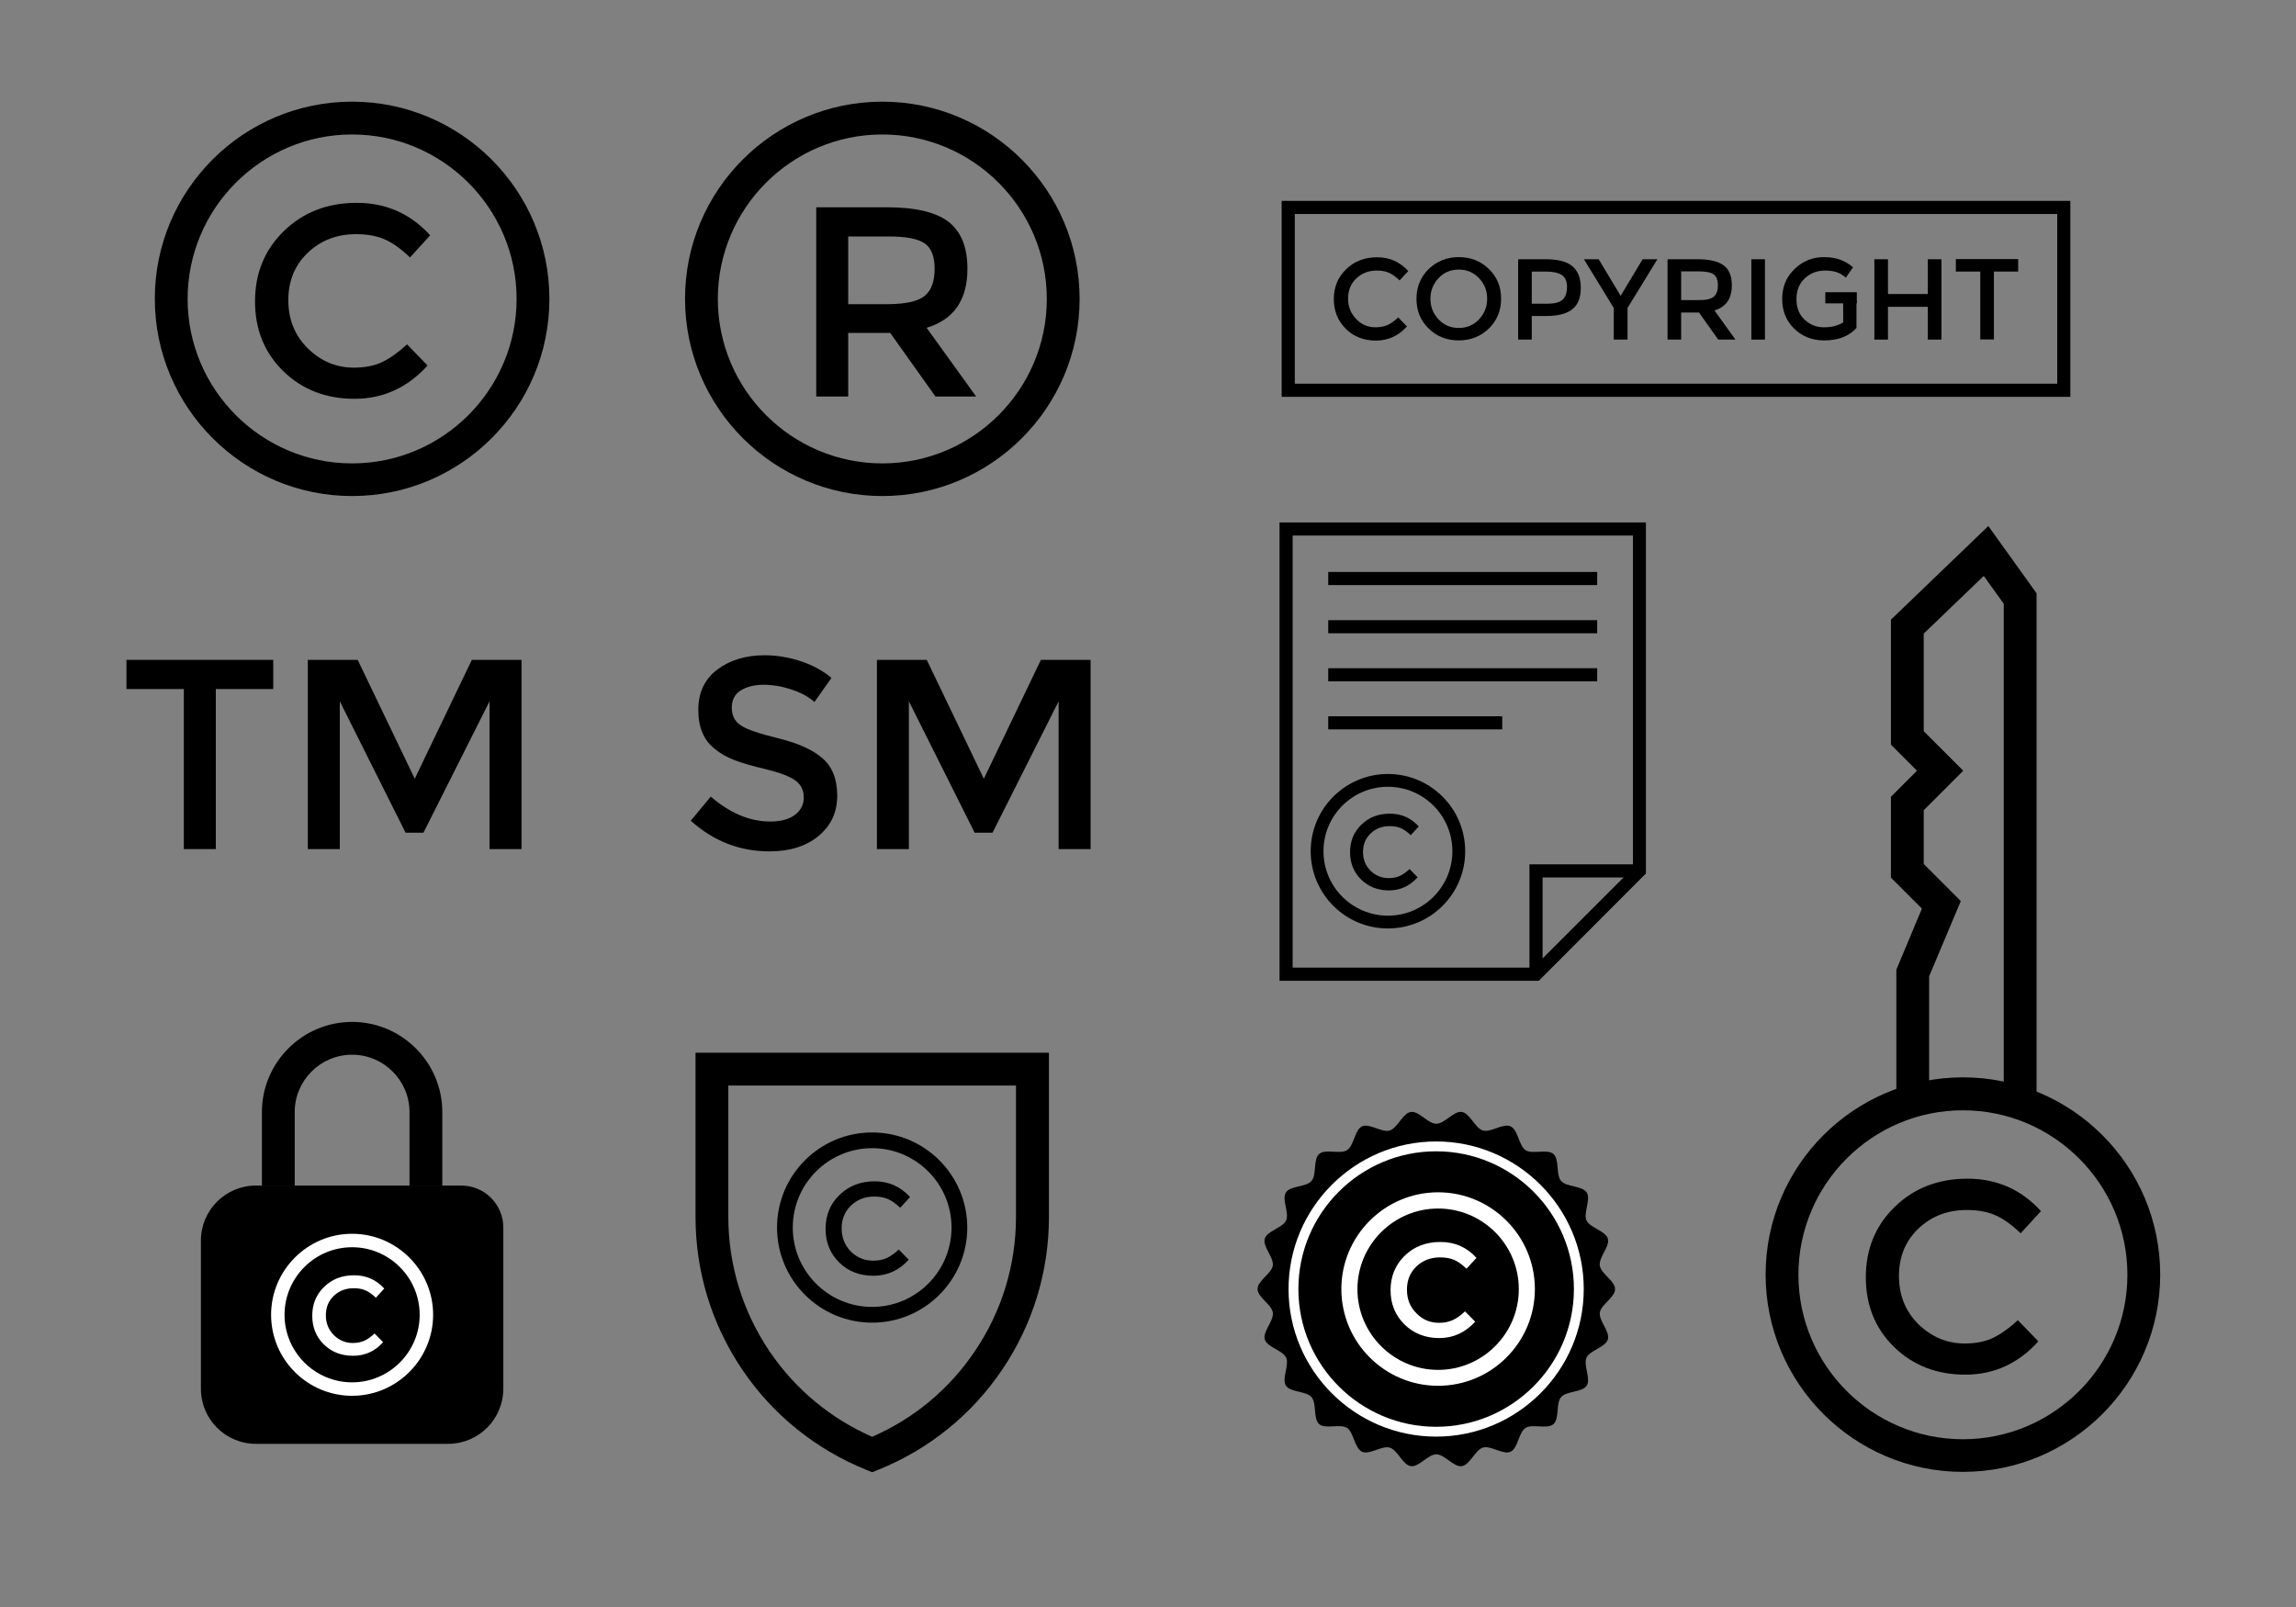 <?xml version="1.0" encoding="utf-8"?>
<!-- Generator: Adobe Illustrator 21.0.2, SVG Export Plug-In . SVG Version: 6.00 Build 0)  -->
<svg version="1.1" id="Layer_1" xmlns="http://www.w3.org/2000/svg" xmlns:xlink="http://www.w3.org/1999/xlink" x="0px" y="0px"
	 width="1400px" height="980px" viewBox="0 0 1400 980" enable-background="new 0 0 1400 980" xml:space="preserve">
<rect x="0" y="0" width="1400" height="980" fill="#808080" stroke="none"/>
<g>
	<path d="M214.7,302.5c-66.3,0-120.3-53.9-120.3-120.3S148.4,62,214.7,62s120.3,53.9,120.3,120.3S281,302.5,214.7,302.5z M214.7,82
		c-55.3,0-100.3,45-100.3,100.3s45,100.3,100.3,100.3s100.3-45,100.3-100.3S270,82,214.7,82z"/>
	<g>
		<path d="M215.7,224.2c6.7,0,12.5-1.1,17.3-3.4c4.8-2.3,9.9-5.9,15.2-10.8l12.5,12.9c-12.2,13.5-27.1,20.3-44.5,20.3
			c-17.4,0-31.9-5.6-43.4-16.8c-11.5-11.2-17.3-25.4-17.3-42.6s5.9-31.5,17.6-42.9c11.7-11.4,26.5-17.2,44.4-17.2
			c17.9,0,32.8,6.6,44.8,19.8L250,157c-5.5-5.3-10.7-9-15.6-11.1c-4.9-2.1-10.6-3.1-17.3-3.1c-11.7,0-21.5,3.8-29.4,11.3
			c-7.9,7.5-11.9,17.2-11.9,28.9s3.9,21.5,11.8,29.4C195.6,220.2,204.9,224.2,215.7,224.2z"/>
	</g>
</g>
<g>
	<path d="M131.6,420.2v97.6h-19.5v-97.6h-35v-17.8h89.5v17.8H131.6z"/>
	<path d="M207.2,517.8h-19.5V402.4h30.4l34.8,72.5l34.8-72.5H318v115.4h-19.5v-90.1l-40.3,80.1h-10.9l-40.1-80.1V517.8z"/>
</g>
<g>
	<path d="M465.6,417.6c-5.7,0-10.3,1.2-14,3.5c-3.6,2.3-5.4,5.8-5.4,10.5c0,4.7,1.8,8.3,5.4,10.7c3.6,2.5,11.4,5.1,23.2,8
		c11.8,2.9,20.7,6.9,26.7,12.1c6,5.2,9,12.8,9,22.9c0,10.1-3.8,18.2-11.4,24.5c-7.6,6.3-17.6,9.4-29.9,9.4c-18.1,0-34.1-6.2-48-18.7
		l12.2-14.7c11.7,10.1,23.8,15.2,36.3,15.2c6.3,0,11.3-1.3,14.9-4c3.7-2.7,5.5-6.3,5.5-10.7s-1.7-7.9-5.2-10.4s-9.4-4.7-17.9-6.8
		c-8.5-2-14.9-3.9-19.3-5.6c-4.4-1.7-8.3-3.9-11.7-6.7c-6.8-5.2-10.2-13.1-10.2-23.8c0-10.7,3.9-18.9,11.6-24.7
		c7.8-5.8,17.4-8.7,28.8-8.7c7.4,0,14.7,1.2,22,3.6c7.3,2.4,13.5,5.8,18.8,10.2l-10.4,14.7c-3.4-3.1-8-5.6-13.9-7.6
		C477,418.6,471.3,417.6,465.6,417.6z"/>
	<path d="M554.2,517.8h-19.5V402.4h30.4l34.8,72.5l34.8-72.5H665v115.4h-19.5v-90.1l-40.3,80.1h-10.9l-40.1-80.1V517.8z"/>
</g>
<g>
	<path d="M538,302.5c-66.3,0-120.3-53.9-120.3-120.3S471.7,62,538,62c66.3,0,120.3,53.9,120.3,120.3S604.3,302.5,538,302.5z M538,82
		c-55.3,0-100.3,45-100.3,100.3s45,100.3,100.3,100.3s100.3-45,100.3-100.3S593.3,82,538,82z"/>
	<g>
		<path d="M589.9,163.9c0,19-8.3,31-24.9,36l30.2,41.9h-24.8L542.8,203h-25.6v38.8h-19.5V126.4h42.9c17.6,0,30.2,3,37.8,8.9
			C586.1,141.3,589.9,150.8,589.9,163.9z M564,180.3c4-3.4,5.9-8.9,5.9-16.4c0-7.5-2-12.7-6.1-15.5c-4.1-2.8-11.3-4.2-21.8-4.2
			h-24.8v41.3h24.3C552.5,185.4,560,183.7,564,180.3z"/>
	</g>
</g>
<g>
	<path d="M1262.4,242H781.5V122.5h480.9V242z M789.5,234h464.9V130.5H789.5V234z"/>
	<g>
		<g>
			<path d="M838.7,199.6c2.8,0,5.3-0.5,7.4-1.4c2.1-1,4.2-2.5,6.5-4.6l5.3,5.5c-5.2,5.7-11.5,8.6-18.9,8.6c-7.4,0-13.6-2.4-18.4-7.2
				s-7.3-10.8-7.3-18.1c0-7.3,2.5-13.4,7.5-18.2c5-4.9,11.3-7.3,18.9-7.3s13.9,2.8,19,8.4l-5.3,5.7c-2.3-2.2-4.5-3.8-6.6-4.7
				c-2.1-0.9-4.5-1.3-7.3-1.3c-5,0-9.1,1.6-12.5,4.8c-3.4,3.2-5,7.3-5,12.3c0,5,1.7,9.1,5,12.5C830.1,197.9,834.1,199.6,838.7,199.6
				z"/>
			<path d="M907.9,200.3c-5,4.8-11.1,7.3-18.4,7.3s-13.4-2.4-18.4-7.3c-5-4.8-7.4-10.9-7.4-18.1s2.5-13.2,7.4-18.1
				c5-4.8,11.1-7.3,18.4-7.3s13.4,2.4,18.4,7.3c5,4.8,7.4,10.9,7.4,18.1S912.8,195.5,907.9,200.3z M901.8,169.6
				c-3.3-3.5-7.4-5.2-12.3-5.2c-4.9,0-9,1.7-12.3,5.2c-3.3,3.5-5,7.7-5,12.6c0,4.9,1.7,9.1,5,12.6c3.3,3.5,7.4,5.2,12.3,5.2
				c4.9,0,9-1.7,12.3-5.2c3.3-3.5,5-7.7,5-12.6C906.8,177.3,905.2,173.1,901.8,169.6z"/>
			<path d="M958.8,162.4c3.4,2.9,5.1,7.2,5.1,13.2c0,5.9-1.7,10.3-5.2,13c-3.5,2.8-8.8,4.1-16,4.1H934v14.4h-8.3v-49h16.8
				C950,158.1,955.4,159.5,958.8,162.4z M953,182.6c1.7-1.8,2.5-4.3,2.5-7.7c0-3.4-1.1-5.8-3.2-7.2c-2.1-1.4-5.4-2.1-9.9-2.1H934
				v19.6h9.6C948.2,185.2,951.3,184.3,953,182.6z"/>
			<path d="M992.4,207.1H984v-19.3l-18.2-29.7h9l13.4,22.3l13.4-22.3h9l-18.2,29.7V207.1z"/>
			<path d="M1056,174c0,8.1-3.5,13.2-10.6,15.3l12.8,17.8h-10.5l-11.7-16.5h-10.9v16.5h-8.3v-49h18.2c7.5,0,12.8,1.3,16.1,3.8
				C1054.4,164.4,1056,168.4,1056,174z M1045,180.9c1.7-1.4,2.5-3.8,2.5-7c0-3.2-0.9-5.4-2.6-6.6c-1.7-1.2-4.8-1.8-9.3-1.8h-10.5
				v17.5h10.3C1040.1,183.1,1043.3,182.4,1045,180.9z"/>
			<path d="M1067.9,158.1h8.3v49h-8.3V158.1z"/>
			<path d="M1123.7,183.2h8.3V200c-4.6,5.1-11.2,7.6-19.8,7.6c-7.2,0-13.3-2.4-18.2-7.2s-7.3-10.8-7.3-18.1c0-7.3,2.5-13.4,7.5-18.2
				c5-4.9,11-7.3,18.1-7.3c7.1,0,12.9,2.1,17.6,6.2l-4.4,6.3c-1.9-1.6-3.8-2.8-5.8-3.4s-4.2-0.9-6.8-0.9c-5,0-9.1,1.6-12.5,4.8
				c-3.4,3.2-5,7.4-5,12.6c0,5.2,1.6,9.4,4.9,12.5s7.2,4.7,11.9,4.7s8.5-1,11.7-3V183.2z"/>
			<path d="M1142.9,207.1v-49h8.3v21.2h24.3v-21.2h8.3v49h-8.3v-20h-24.3v20H1142.9z"/>
			<path d="M1215.8,165.6v41.4h-8.3v-41.4h-14.9v-7.6h38v7.6H1215.8z"/>
		</g>
		<rect x="1113" y="178.2" width="19.2" height="6.8"/>
	</g>
</g>
<g>
	<path d="M846.3,566.2c-26,0-47.1-21.1-47.1-47.1c0-26,21.1-47.1,47.1-47.1c26,0,47.1,21.1,47.1,47.1
		C893.5,545.1,872.3,566.2,846.3,566.2z M846.3,479.8c-21.7,0-39.3,17.6-39.3,39.3c0,21.7,17.6,39.3,39.3,39.3
		c21.7,0,39.3-17.6,39.3-39.3C885.6,497.4,868,479.8,846.3,479.8z"/>
	<g>
		<path d="M846.7,535.5c2.6,0,4.9-0.4,6.8-1.3c1.9-0.9,3.9-2.3,6-4.2l4.9,5c-4.8,5.3-10.6,8-17.4,8s-12.5-2.2-17-6.6
			s-6.8-10-6.8-16.7c0-6.7,2.3-12.3,6.9-16.8c4.6-4.5,10.4-6.7,17.4-6.7c7,0,12.9,2.6,17.6,7.8l-4.9,5.3c-2.2-2.1-4.2-3.5-6.1-4.3
			c-1.9-0.8-4.2-1.2-6.8-1.2c-4.6,0-8.4,1.5-11.5,4.4c-3.1,3-4.7,6.7-4.7,11.3s1.5,8.4,4.6,11.5C838.8,534,842.5,535.5,846.7,535.5z
			"/>
	</g>
	<path d="M938.3,598.1H780.2V318.6h223.4v214.1L938.3,598.1z M788.2,590.1H935l60.7-60.7V326.6H788.2V590.1z"/>
	<rect x="809.9" y="348.8" width="164" height="8"/>
	<rect x="809.9" y="378.2" width="164" height="8"/>
	<rect x="809.9" y="407.5" width="164" height="8"/>
	<rect x="809.9" y="436.8" width="106.1" height="8"/>
	<polygon points="940.6,594.1 932.6,594.1 932.6,527.1 999.6,527.1 999.6,535.1 940.6,535.1 	"/>
</g>
<g>
	<path d="M273.3,880.5H156.1c-18.6,0-33.6-15-33.6-33.6v-90.3c0-18.6,15-33.6,33.6-33.6h125.2c14.2,0,25.6,11.5,25.6,25.6v98.2
		C306.9,865.5,291.8,880.5,273.3,880.5z"/>
	<path fill="#FFFFFF" d="M214.7,851.2c-27.3,0-49.4-22.2-49.4-49.4s22.2-49.4,49.4-49.4s49.4,22.2,49.4,49.4
		S241.9,851.2,214.7,851.2z M214.7,760.6c-22.7,0-41.2,18.5-41.2,41.2S192,843,214.7,843s41.2-18.5,41.2-41.2
		S237.4,760.6,214.7,760.6z"/>
	<g>
		<path fill="#FFFFFF" d="M215.1,819c2.8,0,5.1-0.5,7.1-1.4c2-0.9,4.1-2.4,6.2-4.4l5.2,5.3c-5,5.6-11.1,8.3-18.3,8.3
			c-7.2,0-13.1-2.3-17.8-6.9c-4.7-4.6-7.1-10.5-7.1-17.5c0-7.1,2.4-12.9,7.2-17.6c4.8-4.7,10.9-7.1,18.3-7.1
			c7.4,0,13.5,2.7,18.4,8.1l-5.1,5.6c-2.3-2.2-4.4-3.7-6.4-4.5c-2-0.9-4.4-1.3-7.1-1.3c-4.8,0-8.8,1.5-12.1,4.6
			c-3.3,3.1-4.9,7.1-4.9,11.9s1.6,8.8,4.9,12.1C206.8,817.4,210.7,819,215.1,819z"/>
	</g>
	<path d="M269.7,723h-20v-44.8c0-19.3-15.7-35-35-35s-35,15.7-35,35V723h-20v-44.8c0-30.3,24.7-55,55-55s55,24.7,55,55V723z"/>
</g>
<g>
	<path d="M531.8,806.6c-32,0-58-26-58-58c0-32,26-58,58-58s58,26,58,58C589.8,780.6,563.8,806.6,531.8,806.6z M531.8,700.2
		c-26.7,0-48.4,21.7-48.4,48.4c0,26.7,21.7,48.4,48.4,48.4s48.4-21.7,48.4-48.4C580.2,721.9,558.5,700.2,531.8,700.2z"/>
	<g>
		<path d="M532.3,768.8c3.2,0,6-0.5,8.4-1.6c2.3-1.1,4.8-2.8,7.3-5.2l6.1,6.2c-5.9,6.5-13,9.8-21.5,9.8c-8.4,0-15.4-2.7-20.9-8.1
			c-5.5-5.4-8.3-12.3-8.3-20.5c0-8.3,2.8-15.2,8.5-20.7c5.7-5.5,12.8-8.3,21.4-8.3c8.6,0,15.8,3.2,21.6,9.6l-6,6.5
			c-2.7-2.5-5.2-4.3-7.5-5.3c-2.4-1-5.1-1.5-8.3-1.5c-5.6,0-10.4,1.8-14.2,5.5c-3.8,3.6-5.7,8.3-5.7,13.9s1.9,10.4,5.7,14.2
			C522.6,766.9,527.1,768.8,532.3,768.8z"/>
	</g>
	<path d="M531.8,897.8l-3.7-1.5c-30.8-12.5-57-33.6-75.6-61.2c-18.6-27.6-28.4-59.7-28.4-93V642h215.5v100.1
		c0,33.3-9.8,65.4-28.4,93c-18.6,27.6-44.7,48.7-75.6,61.2L531.8,897.8z M444.1,662v80.1c0,29.3,8.7,57.5,25,81.8
		c15.6,23.1,37.2,41.1,62.7,52.3c25.5-11.1,47.1-29.1,62.7-52.3c16.4-24.3,25-52.5,25-81.8V662H444.1z"/>
</g>
<g>
	<path d="M984.8,786.1c0,5.1-8.6,9.5-9.3,14.3c-0.7,5,6.3,11.6,4.9,16.4c-1.4,4.8-10.9,6.6-13,11.1c-2.1,4.6,2.8,12.9,0.1,17.1
		c-2.7,4.2-12.4,3.2-15.6,7c-3.3,3.8-0.9,13.2-4.7,16.5c-3.8,3.3-12.7-0.4-17,2.3c-4.2,2.7-4.6,12.4-9.1,14.5
		c-4.5,2.1-12.1-4-16.9-2.5c-4.7,1.4-7.9,10.6-12.9,11.3c-4.9,0.7-10.4-7.2-15.5-7.2c-5.1,0-10.6,7.9-15.5,7.2
		c-5-0.7-8.1-9.9-12.9-11.3c-4.8-1.4-12.4,4.6-16.9,2.5c-4.6-2.1-5-11.8-9.1-14.5c-4.2-2.7-13.2,0.9-17-2.3
		c-3.8-3.3-1.4-12.7-4.7-16.5c-3.3-3.8-12.9-2.8-15.6-7c-2.7-4.2,2.2-12.6,0.1-17.1c-2.1-4.5-11.6-6.3-13-11.1
		c-1.4-4.7,5.7-11.4,4.9-16.4c-0.7-4.9-9.3-9.3-9.3-14.3c0-5.1,8.6-9.5,9.3-14.3c0.7-5-6.3-11.6-4.9-16.4c1.4-4.8,10.9-6.6,13-11.1
		c2.1-4.6-2.8-12.9-0.1-17.1c2.7-4.2,12.4-3.2,15.6-7c3.3-3.8,0.9-13.2,4.7-16.5c3.8-3.3,12.7,0.4,17-2.3c4.2-2.7,4.6-12.4,9.1-14.5
		c4.5-2.1,12.1,4,16.9,2.5c4.7-1.4,7.9-10.6,12.9-11.3c4.9-0.7,10.4,7.2,15.5,7.2s10.6-7.9,15.5-7.2c5,0.7,8.1,9.9,12.9,11.3
		c4.8,1.4,12.4-4.6,16.9-2.5c4.6,2.1,5,11.8,9.1,14.5c4.2,2.7,13.2-0.9,17,2.3c3.8,3.3,1.4,12.7,4.7,16.5c3.3,3.8,12.9,2.8,15.6,7
		c2.7,4.2-2.2,12.6-0.1,17.1c2.1,4.5,11.6,6.3,13,11.1c1.4,4.7-5.7,11.4-4.9,16.4C976.1,776.7,984.8,781.1,984.8,786.1z"/>
	<path fill="#FFFFFF" d="M876.9,845.1c-32.5,0-59-26.4-59-59c0-32.5,26.5-59,59-59s59,26.5,59,59
		C935.9,818.7,909.4,845.1,876.9,845.1z M876.9,737c-27.1,0-49.2,22.1-49.2,49.2c0,27.1,22.1,49.2,49.2,49.2s49.2-22.1,49.2-49.2
		C926.1,759,904,737,876.9,737z"/>
	<g>
		<path fill="#FFFFFF" d="M877.4,806.7c3.3,0,6.1-0.6,8.5-1.7c2.4-1.1,4.9-2.9,7.4-5.3l6.2,6.3c-6,6.6-13.3,10-21.8,10
			c-8.6,0-15.7-2.8-21.3-8.3c-5.6-5.5-8.5-12.5-8.5-20.9c0-8.4,2.9-15.4,8.6-21c5.7-5.6,13-8.4,21.8-8.4c8.8,0,16.1,3.2,22,9.7
			l-6.1,6.6c-2.7-2.6-5.2-4.4-7.6-5.4c-2.4-1-5.2-1.5-8.5-1.5c-5.7,0-10.5,1.8-14.4,5.5c-3.9,3.7-5.8,8.4-5.8,14.2
			s1.9,10.6,5.8,14.4C867.5,804.8,872.1,806.7,877.4,806.7z"/>
	</g>
	<path fill="#FFFFFF" d="M875.7,876.1c-49.6,0-90-40.4-90-90s40.4-90,90-90s90,40.4,90,90S925.3,876.1,875.7,876.1z M875.7,702.1
		c-46.3,0-84,37.7-84,84s37.7,84,84,84s84-37.7,84-84S922,702.1,875.7,702.1z"/>
</g>
<g>
	<path d="M1196.9,897.6c-66.3,0-120.3-53.9-120.3-120.3s53.9-120.3,120.3-120.3s120.3,53.9,120.3,120.3S1263.2,897.6,1196.9,897.6z
		 M1196.9,677.1c-55.3,0-100.3,45-100.3,100.3s45,100.3,100.3,100.3s100.3-45,100.3-100.3S1252.2,677.1,1196.9,677.1z"/>
	<g>
		<path d="M1197.9,819.3c6.7,0,12.5-1.1,17.3-3.4c4.8-2.3,9.9-5.9,15.2-10.8l12.5,12.9c-12.2,13.5-27,20.3-44.5,20.3
			c-17.4,0-31.9-5.6-43.4-16.8c-11.5-11.2-17.3-25.4-17.3-42.6c0-17.2,5.9-31.5,17.6-42.9c11.7-11.4,26.5-17.2,44.4-17.2
			c17.9,0,32.8,6.6,44.8,19.8l-12.4,13.5c-5.5-5.3-10.7-9-15.6-11.1c-4.9-2.1-10.6-3.1-17.3-3.1c-11.7,0-21.5,3.8-29.4,11.3
			c-7.9,7.5-11.9,17.2-11.9,28.9c0,11.7,3.9,21.5,11.8,29.4C1177.8,815.3,1187.1,819.3,1197.9,819.3z"/>
	</g>
	<polygon points="1241.8,672.7 1221.8,672.7 1221.8,368.2 1209.6,351.2 1173,386.4 1173,445.9 1197.1,470 1173,494.1 1173,526.9 
		1195.6,549.5 1176.3,595.4 1176.3,670.6 1156.3,670.6 1156.3,591.4 1171.9,554.1 1153,535.2 1153,485.9 1168.9,470 1153,454.1 
		1153,377.9 1212.4,320.8 1241.8,361.8 	"/>
</g>
</svg>
